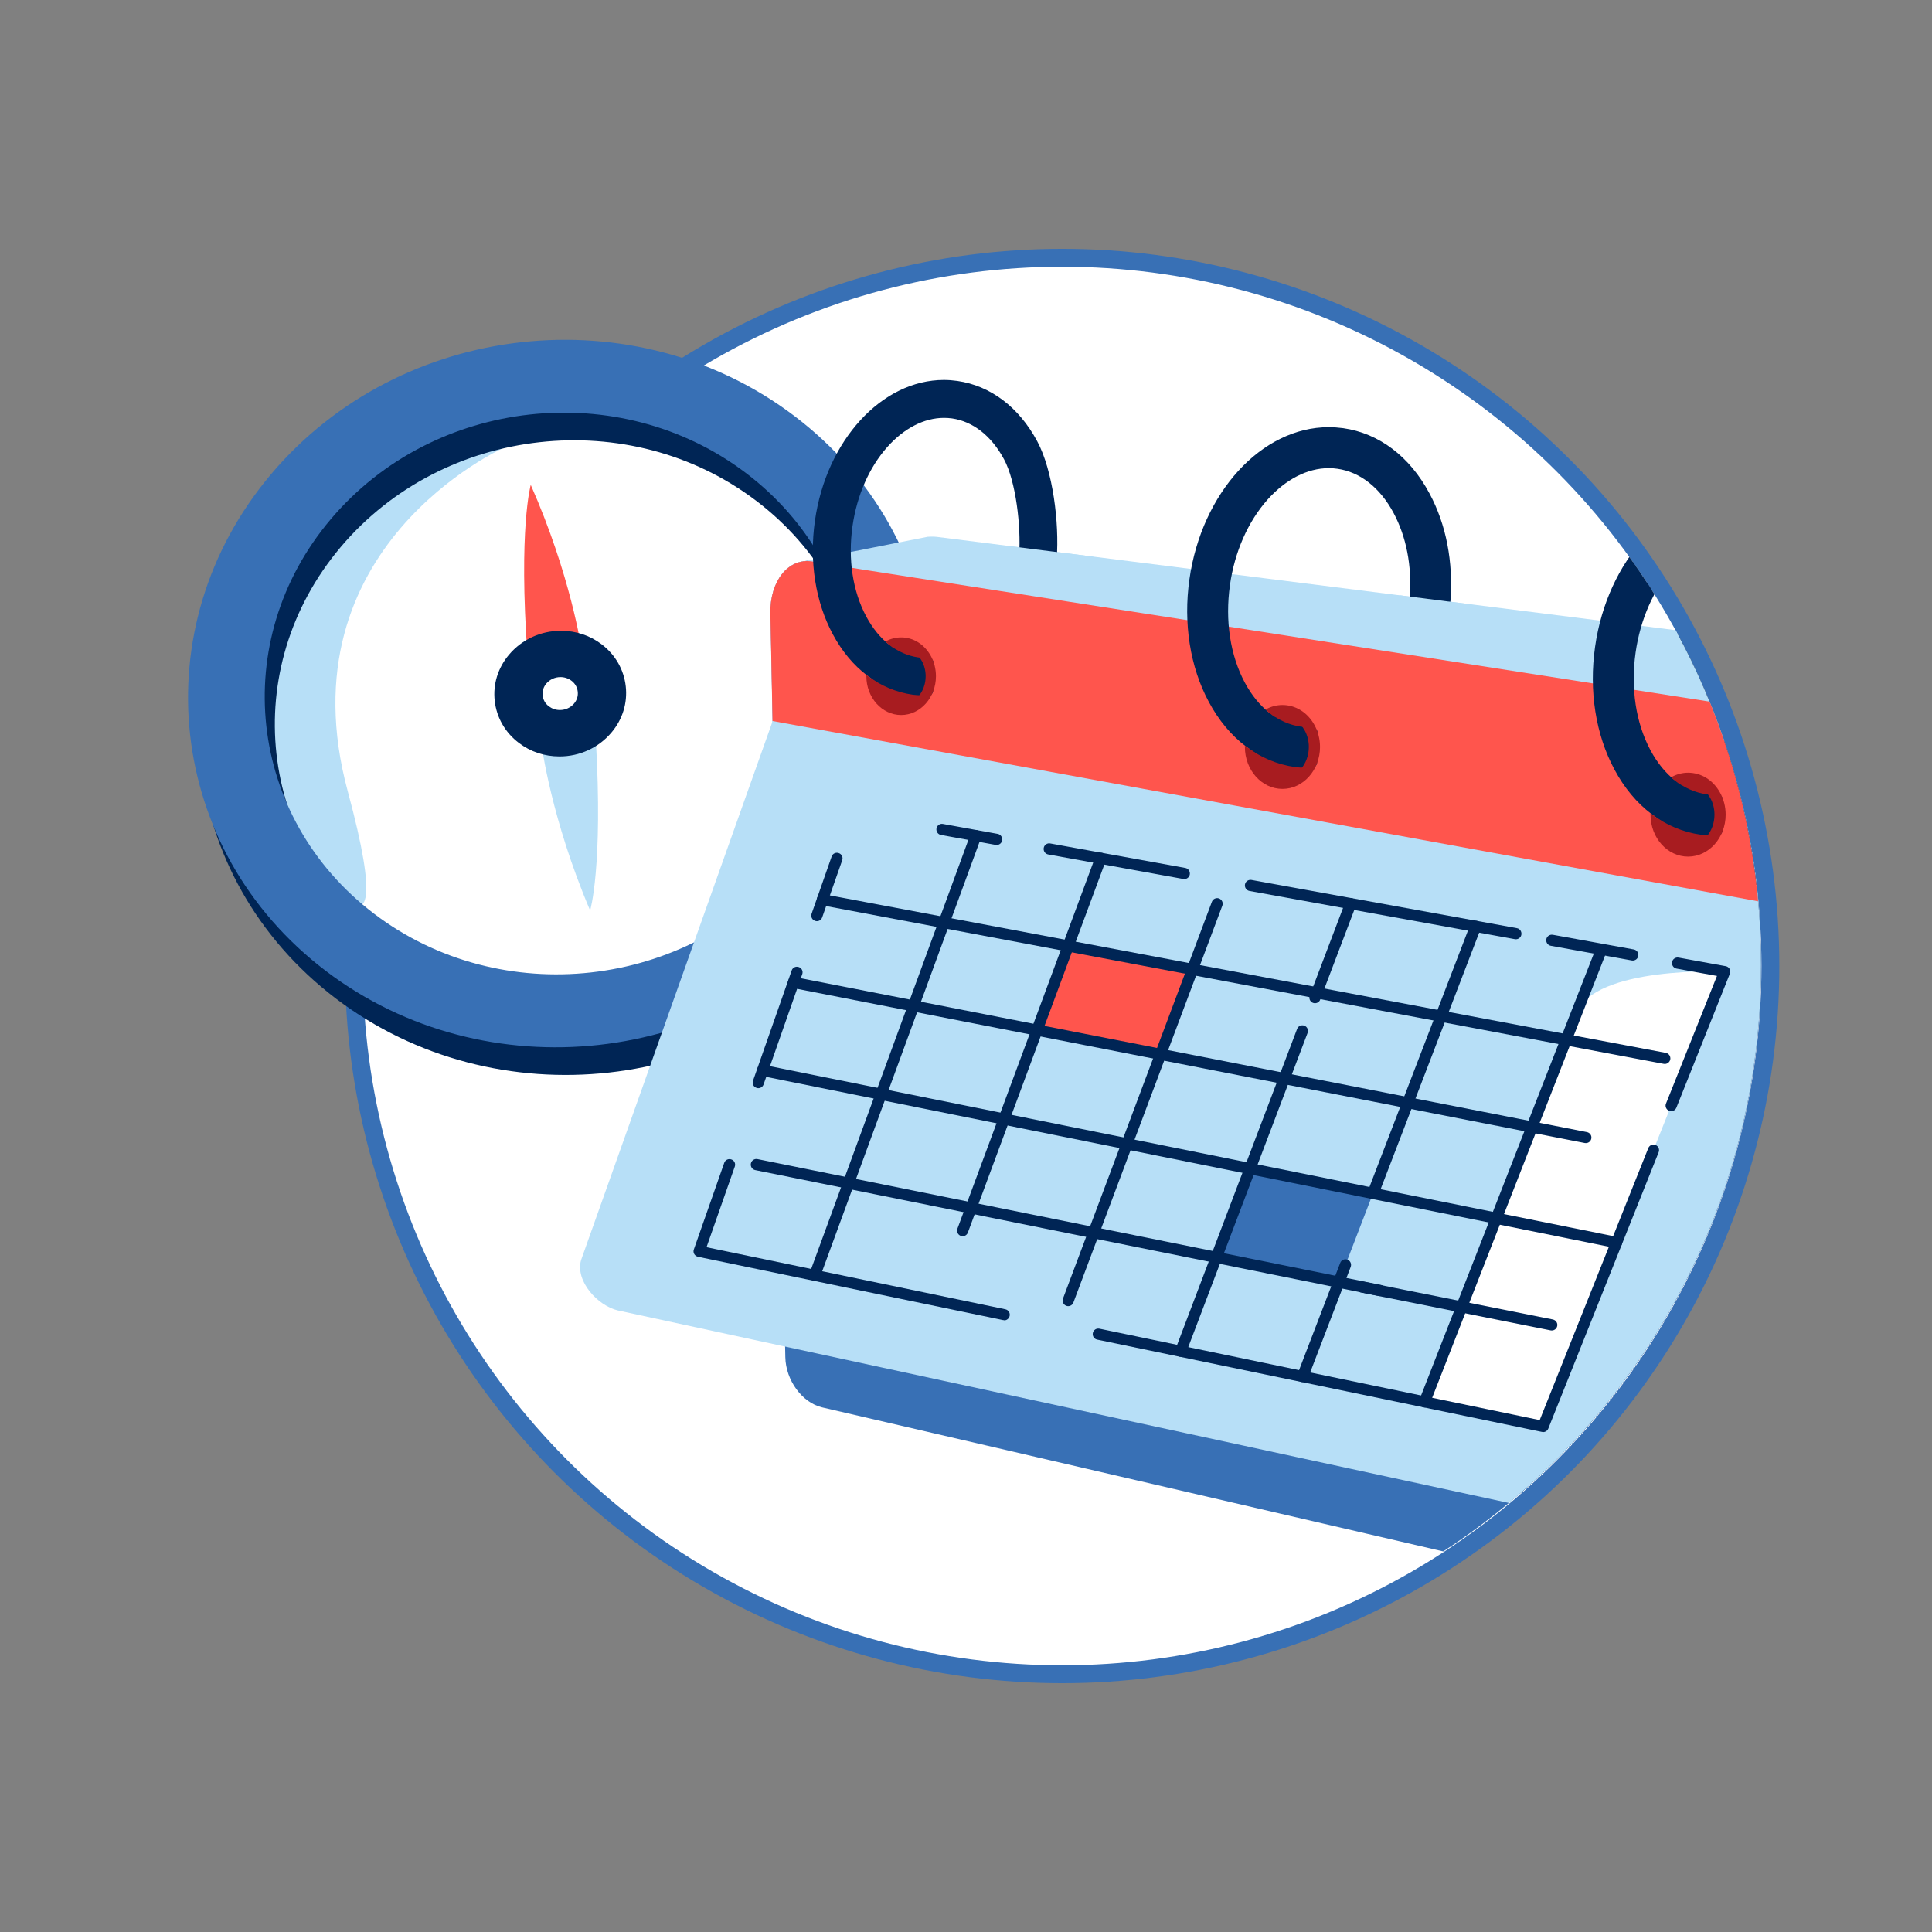 <?xml version="1.0" encoding="UTF-8"?><svg id="Layer_1" xmlns="http://www.w3.org/2000/svg" xmlns:xlink="http://www.w3.org/1999/xlink" viewBox="0 0 216 216"><rect x="0" y="0" width="216" height="216" fill="#808080" stroke="none"/><defs><style>.cls-1{fill:none;}.cls-1,.cls-2,.cls-3,.cls-4,.cls-5,.cls-6,.cls-7,.cls-8{stroke-width:0px;}.cls-9{stroke:#3870b5;stroke-miterlimit:10;stroke-width:2px;}.cls-9,.cls-6{fill:#fff;}.cls-10{clip-path:url(#clippath-1);}.cls-11{clip-path:url(#clippath-3);}.cls-2{fill:#3870b5;}.cls-3{fill:#d90f03;}.cls-4{fill:#a81c20;}.cls-5{fill:#b7dff7;}.cls-7{fill:#ff554d;}.cls-8{fill:#002555;}</style><clipPath id="clippath"><circle class="cls-1" cx="-119.51" cy="333.42" r="78.31"/></clipPath><clipPath id="clippath-1"><circle class="cls-1" cx="-128.06" cy="123.58" r="78.12"/></clipPath><clipPath id="clippath-3"><path class="cls-1" d="m196.77,103.81c2.28,43.09-30.8,79.88-73.89,82.16-39.7,2.1-74.05-25.82-81-63.93-.59-3.25-14.24-15.24-14.24-15.24,0,0-10.57-11.07-9.49-22.37,3.6-37.56,16.03-35.6,23.05-42.71s38.09-2.08,47.94-6.11c7.9-3.23,16.47-5.22,25.48-5.7,43.09-2.28,79.88,30.8,82.16,73.89Z"/></clipPath></defs><g class="cls-10"><g id="character_1"><polygon class="cls-3" points="23.04 73.51 14.38 125.98 -49.37 144.67 -66.34 149.64 -82.01 110.1 -40.64 91.67 5.65 71.06 23.04 73.51"/></g></g><circle class="cls-9" cx="118.75" cy="108" r="79.18"/><circle class="cls-1" cx="118.75" cy="108" r="79.18"/><g class="cls-11"><polygon class="cls-6" points="25.53 76.86 32.47 57.87 54.12 43.94 77.56 47.06 99.93 68.24 90.15 101.31 60.67 113.06 37.43 104.08 26.8 87.88 25.53 76.86"/><path class="cls-5" d="m38.88,88.47c3.44,12.72,2.1,14.25-.39,11.9-.06-.07-.13-.15-.19-.22-12.77-14.37-9.31-33.34,4.86-44.1,4.01-3.04,8.54-5.04,13.25-6.03-.15.07-24.93,11.1-17.53,38.45Z"/><path class="cls-8" d="m89.96,49.61c-17.85-13.55-44.05-10.64-58.52,6.49-14.47,17.13-11.73,42,6.13,55.55,17.85,13.55,44.05,10.64,58.52-6.49,14.47-17.13,11.73-42-6.13-55.55Zm-47,55.64c-14.17-10.76-16.35-30.5-4.86-44.1,11.49-13.6,32.29-15.91,46.46-5.15,14.17,10.76,16.35,30.5,4.86,44.1-11.49,13.6-32.29,15.91-46.46,5.15Z"/><path class="cls-2" d="m88.83,46.52c-17.85-13.55-44.05-10.64-58.52,6.49-14.47,17.13-11.73,42,6.13,55.55,17.85,13.55,44.05,10.64,58.52-6.49,14.47-17.13,11.73-42-6.13-55.55Zm-47,55.64c-14.17-10.76-16.35-30.5-4.86-44.1,11.49-13.6,32.29-15.91,46.46-5.15,14.17,10.76,16.35,30.5,4.86,44.1-11.49,13.6-32.29,15.91-46.46,5.15Z"/><path class="cls-7" d="m59.34,54.2s-1.39,4.86-.36,19.17l6.03-.81s-1.17-8.17-5.68-18.37Z"/><path class="cls-5" d="m65.98,101.78s1.46-4.84.63-19.17l-6.05.72s1.05,8.19,5.41,18.45Z"/><path class="cls-6" d="m66.96,72.42c-2.95-2.24-7.27-1.76-9.66,1.07-2.39,2.83-1.93,6.93,1.01,9.17,2.95,2.24,7.27,1.76,9.66-1.07,2.39-2.83,1.93-6.93-1.01-9.17Z"/><path class="cls-8" d="m62.55,84.57c-1.67,0-3.24-.52-4.54-1.51-1.53-1.16-2.49-2.83-2.7-4.7-.21-1.87.36-3.71,1.61-5.18,1.43-1.69,3.54-2.66,5.8-2.66,1.67,0,3.24.52,4.54,1.51,1.53,1.16,2.49,2.83,2.7,4.7.21,1.87-.36,3.71-1.61,5.18-1.43,1.69-3.54,2.66-5.8,2.66Z"/><path class="cls-6" d="m62.66,75.7c-.61,0-1.18.26-1.57.71-.33.39-.48.86-.42,1.35.05.48.3.92.71,1.22.35.26.77.4,1.22.4.61,0,1.18-.26,1.57-.71.33-.39.48-.86.42-1.35-.05-.48-.3-.92-.71-1.22-.35-.26-.77-.4-1.22-.4Z"/><path class="cls-8" d="m89.78,63.31l10.42-1.56s.66-.04,1,.01l114.84,12.86c3.18.5,5.13,4.02,4.35,7.82l-17.85,86.69c-.24,1.17-.87,2.15-1.72,2.83,0,0-.04.03-.04.03-.04.03-.09.07-.13.1l-8.79,6.68-7.89-8.9-83.09-19.22c-2.22-.51-4.06-3.01-4.11-5.59l-1.62-75.34-5.37-6.4Z"/><path class="cls-8" d="m191.86,179.39c-.17,0-.34-.07-.47-.21l-7.76-8.75-82.89-19.18c-2.52-.58-4.53-3.3-4.59-6.18l-1.61-75.12-5.23-6.23c-.14-.17-.17-.16-.09-.37.08-.21.88-.18,1.1-.21l9.8-1.99s.04,0,.05,0c.01,0,.27-.02.55-.02.24,0,.42.01.57.03l115.08,12.98s0,0,0,0c1.5.23,2.62.97,3.54,2.3,1.16,1.67,1.57,3.91,1.11,6.14l-17.85,86.69c-.26,1.27-.95,2.4-1.94,3.19,0,0,0,0-.01,0l-.04.03s-.09.07-.14.11l-8.78,6.68c-.11.09-.25.13-.38.13ZM90.97,63.76l4.66,5.55c.09.11.14.24.15.39l1.62,75.34c.05,2.3,1.67,4.54,3.63,5l83.09,19.22c.13.03.24.1.33.19l7.51,8.47,8.33-6.33s0,0,.01,0c.04-.03.08-.06.12-.09l.04-.03c.76-.61,1.29-1.48,1.49-2.46l17.85-86.69c.39-1.9.06-3.79-.91-5.18-.73-1.05-1.74-1.71-2.91-1.89l-114.83-12.86s-.02,0-.03,0c-.05,0-.16-.02-.4-.02-.2,0-.38,0-.45.01l-9.29,1.39Z"/><path class="cls-2" d="m193.84,175.92c-.55,2.68-3.1,4.34-5.7,3.74l-96.22-22.31c-2.23-.52-4.07-3.02-4.12-5.62l-1.66-83.18c-.07-3.59,2.01-6.2,4.67-5.78l116.56,18.2c3.19.5,5.15,4.04,4.36,7.85l-17.9,87.11Z"/><path class="cls-5" d="m184.62,166.4c-1.09,2.62-4.55,4.14-7.14,3.53l-108.4-23.42c-2.23-.52-4.78-3.26-4.12-5.62l21.43-60.29-.24-12.06c-.07-3.59,2.01-6.2,4.67-5.78l116.56,18.2c3.19.5,5.15,4.04,4.36,7.85l-2.92,14.19s-17.87,48.18-24.2,63.39Z"/><path class="cls-8" d="m101.23,61.2l115.13,12.92c3.19.5,5.15,4.04,4.36,7.85l-2.76,13.42-9.14,7.62-117.45-38.36-1.58-1.89,10.44-1.57s.66-.04,1.01.01Z"/><polygon class="cls-7" points="119.47 105.94 133.45 108.41 129.76 117.87 116.22 115.23 119.47 105.94"/><path class="cls-6" d="m159.27,156.73s13.53-34.25,16.96-43.41c2.01-5.36,16.59-4.7,16.59-4.7l-20.3,50.85-13.25-2.75Z"/><path class="cls-8" d="m91.33,102.99c-.07,0-.14-.01-.21-.04-.33-.11-.5-.47-.38-.8l2.24-6.39c.11-.33.47-.5.8-.38.33.11.5.47.38.8l-2.24,6.39c-.09.26-.33.42-.59.42Z"/><polygon class="cls-2" points="139.75 130.66 153.49 133.45 149.68 143.36 135.98 140.59 139.75 130.66"/><path class="cls-8" d="m84.78,121.66c-.07,0-.14-.01-.21-.04-.33-.11-.5-.47-.38-.8l4.32-12.32c.11-.33.47-.5.8-.38.33.11.5.47.38.8l-4.32,12.32c-.09.26-.33.42-.59.42Z"/><path class="cls-8" d="m112.28,147.6s-.08,0-.13-.01l-34.11-7.08c-.18-.04-.33-.15-.42-.3-.09-.16-.11-.34-.05-.51l3.4-9.69c.11-.33.47-.5.8-.38.33.11.5.47.38.8l-3.16,9.01,33.41,6.94c.34.07.55.4.48.74-.06.29-.32.5-.61.5Z"/><path class="cls-8" d="m172.52,160.1s-.08,0-.13-.01l-49.73-10.32c-.34-.07-.55-.4-.48-.74.07-.34.4-.55.74-.48l49.22,10.22,12.14-30.41c.13-.32.49-.48.81-.35.32.13.48.49.35.81l-12.34,30.9c-.1.24-.33.39-.58.39Z"/><path class="cls-8" d="m186.84,124.23c-.08,0-.16-.01-.23-.04-.32-.13-.48-.49-.35-.81l5.7-14.27-4.52-.82c-.34-.06-.56-.39-.5-.73.06-.34.39-.56.73-.5l5.27.96c.18.03.34.15.43.31.09.16.1.36.03.53l-5.98,14.98c-.1.24-.33.39-.58.39Z"/><path class="cls-8" d="m182.54,107.39s-.07,0-.11-.01l-9.05-1.64c-.34-.06-.56-.39-.5-.73.06-.34.39-.56.73-.5l9.05,1.64c.34.06.56.39.5.73-.05.3-.32.51-.61.51Z"/><path class="cls-8" d="m169.47,105.01s-.07,0-.11-.01l-29.67-5.39c-.34-.06-.56-.39-.5-.73.06-.34.39-.56.73-.5l29.67,5.39c.34.06.56.39.5.73-.05.3-.32.51-.61.51Z"/><path class="cls-8" d="m132.4,98.28s-.07,0-.11-.01l-15.1-2.74c-.34-.06-.56-.39-.5-.73.06-.34.39-.57.73-.5l15.1,2.74c.34.06.56.39.5.73-.05.3-.32.51-.61.51Z"/><path class="cls-8" d="m111.42,94.47s-.07,0-.11-.01l-6.11-1.11c-.34-.06-.56-.39-.5-.73.06-.34.39-.57.73-.5l6.11,1.11c.34.06.56.39.5.73-.05.3-.32.51-.61.51Z"/><path class="cls-8" d="m186.13,118.95s-.08,0-.12-.01l-94.18-17.74c-.34-.06-.56-.39-.5-.73.06-.34.39-.56.73-.5l94.18,17.74c.34.06.56.39.5.73-.06.3-.32.51-.61.51Z"/><path class="cls-8" d="m177.3,127.8s-.08,0-.12-.01l-88.59-17.34c-.34-.07-.56-.39-.49-.73.07-.34.39-.56.73-.49l88.59,17.34c.34.07.56.39.49.73-.06.3-.32.5-.61.5Z"/><path class="cls-8" d="m180.73,139.54s-.08,0-.12-.01l-95.47-19.24c-.34-.07-.56-.4-.49-.74.07-.34.4-.56.74-.49l95.47,19.24c.34.07.56.4.49.74-.06.3-.32.5-.61.5Z"/><path class="cls-8" d="m154.27,144.9s-.08,0-.12-.01l-69.71-14.07c-.34-.07-.56-.4-.49-.74.07-.34.4-.56.74-.49l69.71,14.07c.34.07.56.4.49.74-.06.3-.32.5-.61.5Z"/><path class="cls-8" d="m173.49,148.75s-.08,0-.12-.01l-21.23-4.24c-.34-.07-.56-.4-.49-.73.07-.34.4-.56.73-.49l21.23,4.24c.34.07.56.4.49.73-.06.3-.32.5-.61.5Z"/><path class="cls-8" d="m159.27,157.35c-.08,0-.15-.01-.23-.04-.32-.13-.48-.49-.35-.81l19.78-50.6c.13-.32.49-.48.81-.35.32.13.48.49.35.81l-19.78,50.6c-.1.25-.33.4-.58.4Z"/><path class="cls-8" d="m145.63,154.52c-.07,0-.15-.01-.22-.04-.32-.12-.48-.48-.36-.81l4.79-12.48c.12-.32.48-.48.81-.36.32.12.48.48.36.81l-4.79,12.48c-.1.25-.33.4-.58.4Z"/><path class="cls-8" d="m153.49,134.07c-.07,0-.15-.01-.22-.04-.32-.12-.48-.48-.36-.81l11.48-29.88c.12-.32.48-.48.81-.36.32.12.48.48.36.81l-11.48,29.88c-.1.25-.33.4-.58.4Z"/><path class="cls-8" d="m132,151.69c-.07,0-.15-.01-.22-.04-.32-.12-.48-.48-.36-.81l13.6-35.81c.12-.32.48-.48.81-.36.32.12.48.48.36.81l-13.6,35.81c-.09.25-.33.4-.58.4Z"/><path class="cls-8" d="m147.01,112.16c-.07,0-.15-.01-.22-.04-.32-.12-.48-.48-.36-.81l3.99-10.5c.12-.32.48-.48.81-.36.32.12.48.48.36.81l-3.99,10.5c-.09.25-.33.4-.58.4Z"/><path class="cls-8" d="m119.43,146.03c-.07,0-.15-.01-.22-.04-.32-.12-.49-.48-.37-.8l16.65-44.37c.12-.32.48-.49.8-.37.32.12.49.48.37.8l-16.65,44.37c-.09.25-.33.41-.58.41Z"/><path class="cls-8" d="m107.63,138.21c-.07,0-.15-.01-.22-.04-.32-.12-.49-.48-.37-.8l15.44-41.63c.12-.32.48-.49.8-.37.32.12.49.48.37.8l-15.44,41.63c-.09.25-.33.41-.59.41Z"/><path class="cls-8" d="m91.09,143.2c-.07,0-.14-.01-.21-.04-.32-.12-.49-.48-.37-.8l18.01-49.15c.12-.32.48-.49.8-.37.32.12.49.48.37.8l-18.01,49.15c-.09.25-.33.41-.59.41Z"/><path class="cls-5" d="m209.54,85.12l-95.26-12.98-22.92-7.49-1.58-1.89,13.94-2.75s.66-.04,1.01.01l111.63,14.1c1.46.23,2.67,1.1,3.47,2.34l-10.28,8.65Z"/><path class="cls-7" d="m207.37,80.97c3.19.5,5.15,4.04,4.36,7.85l-2.92,14.19-122.44-22.4-.24-12.06c-.07-3.59,2.01-6.2,4.67-5.78l5.66.91,110.9,17.29Z"/><path class="cls-4" d="m139.91,82.49c-.07.33-.11.67-.11,1.02,0,2.24,1.6,4.06,3.58,4.06s3.58-1.82,3.58-4.06c0-.79-.2-1.54-.55-2.16-.63-1.14-1.75-1.9-3.03-1.9-.54,0-1.06.14-1.52.38l-1.94,2.66Z"/><path class="cls-8" d="m146.61,85.24c-.07,0-1.24-.03-1.75-.11-3.81-.54-7.07-3.02-9.19-6.97-2.03-3.79-2.77-8.52-2.09-13.32,1.33-9.38,7.76-16.46,14.95-16.46.51,0,1.02.04,1.53.11,3.81.54,7.07,3.02,9.19,6.97,1.8,3.36,2.59,7.47,2.27,11.71l-3.3-.42c.24-3.55-.41-6.96-1.9-9.72-1.61-3-4-4.87-6.73-5.26-.35-.05-.71-.08-1.06-.08-2.57,0-5.17,1.32-7.31,3.73-2.26,2.54-3.81,6.05-4.35,9.88-.58,4.11.03,8.12,1.73,11.29,1.61,3,4,4.87,6.73,5.26.35.05,1.24.07,1.33.07l-.05,3.32Z"/><path class="cls-8" d="m143.38,81.71s2.55,1.79,0,3.61h3.77l-.42-3.23-3.35-.38Z"/><path class="cls-8" d="m146.62,85.87c-.17,0-1.31-.04-1.83-.11-4.01-.57-7.44-3.16-9.65-7.3-2.09-3.9-2.86-8.77-2.16-13.7,1.37-9.69,8.07-17,15.57-17,.54,0,1.08.04,1.62.11,4.01.57,7.44,3.16,9.65,7.3,1.87,3.48,2.67,7.65,2.34,12.05-.01.17-.1.33-.23.44-.13.11-.3.16-.47.14l-3.3-.42c-.33-.04-.57-.33-.54-.66.24-3.47-.39-6.71-1.82-9.38-1.51-2.82-3.74-4.57-6.27-4.93-.32-.05-.65-.07-.97-.07-2.39,0-4.82,1.25-6.85,3.52-2.18,2.45-3.68,5.84-4.2,9.55-.56,3.98.03,7.85,1.66,10.9,1.51,2.82,3.74,4.57,6.27,4.93.3.04,1.12.07,1.23.06,0,0,0,0,0,0,.34,0,.62.27.63.61,0,.34-.26.63-.6.64-.11,0-1.04-.02-1.44-.08-2.93-.42-5.49-2.4-7.19-5.58-1.76-3.29-2.4-7.43-1.8-11.67.56-3.95,2.16-7.58,4.51-10.21,2.26-2.54,5.03-3.94,7.78-3.94.38,0,.77.03,1.15.08,2.93.42,5.49,2.4,7.19,5.58,1.46,2.72,2.15,5.99,2,9.47l2.06.26c.19-3.88-.6-7.66-2.24-10.71-2.02-3.78-5.12-6.14-8.73-6.65-.48-.07-.96-.1-1.44-.1-6.88,0-13.05,6.85-14.33,15.92-.66,4.67.06,9.27,2.02,12.94,2.02,3.78,5.12,6.14,8.73,6.65.45.06,1.55.1,1.65.1,0,0,0,0,.01,0,.34,0,.61.27.62.61,0,.34-.27.63-.61.64,0,0,0,0-.01,0Z"/><path class="cls-4" d="m140.5,84.26s1.47,2.69,2.88,2.69c1.63,0,2.95-1.54,2.95-3.44,0-.66-.16-1.31-.47-1.86-.55-.99-1.48-1.58-2.48-1.58-.26,0-.75.11-.75.11-.33-.11-1.14-.85-1.14-.85.02-.02.05-.03.08-.05.57-.3,1.18-.46,1.81-.46,1.47,0,2.8.83,3.57,2.22.41.74.63,1.59.63,2.47,0,2.58-1.88,4.69-4.2,4.69s-4.2-2.1-4.2-4.69c0-.05,0-.1,0-.15,0,0,1.14.82,1.32.9Z"/><polygon class="cls-5" points="156.46 66.55 164.27 67.55 159.1 68.93 156.46 66.55"/><path class="cls-4" d="m185.27,90.06c-.07.33-.11.67-.11,1.02,0,2.24,1.6,4.06,3.58,4.06s3.58-1.82,3.58-4.06c0-.79-.2-1.54-.55-2.16-.63-1.14-1.75-1.9-3.03-1.9-.54,0-1.06.14-1.52.38l-1.94,2.66Z"/><path class="cls-8" d="m191.97,92.81c-.07,0-1.24-.03-1.75-.11-3.81-.54-7.07-3.02-9.19-6.97-2.03-3.79-2.77-8.52-2.09-13.32,1.33-9.38,7.76-16.46,14.95-16.46.51,0,1.02.04,1.53.11,3.81.54,7.07,3.02,9.19,6.97,1.8,3.36,2.59,7.47,2.27,11.71l-3.3-.42c.24-3.55-.41-6.96-1.9-9.72-1.61-3-4-4.87-6.73-5.26-.35-.05-.71-.08-1.06-.08-2.57,0-5.17,1.32-7.31,3.73-2.26,2.54-3.81,6.05-4.35,9.88-.58,4.11.03,8.12,1.73,11.29,1.61,3,4,4.87,6.73,5.26.35.05,1.24.07,1.33.07l-.05,3.32Z"/><path class="cls-8" d="m188.73,89.28s2.55,1.79,0,3.61h3.77l-.42-3.23-3.35-.38Z"/><path class="cls-8" d="m191.97,93.43c-.17,0-1.31-.04-1.83-.11-4.01-.57-7.44-3.16-9.65-7.3-2.09-3.9-2.86-8.77-2.16-13.7,1.37-9.69,8.07-17,15.57-17,.54,0,1.08.04,1.62.11,4.01.57,7.44,3.16,9.65,7.3,1.87,3.48,2.67,7.65,2.34,12.05-.01.17-.1.33-.23.44-.13.11-.3.16-.47.14l-3.3-.42c-.33-.04-.57-.33-.54-.66.24-3.47-.39-6.71-1.82-9.38-1.51-2.82-3.74-4.57-6.27-4.93-.32-.05-.65-.07-.97-.07-2.39,0-4.82,1.25-6.85,3.52-2.18,2.45-3.68,5.84-4.2,9.55-.56,3.98.03,7.85,1.66,10.9,1.51,2.82,3.74,4.57,6.27,4.93.3.04,1.12.07,1.23.06,0,0,0,0,0,0,.34,0,.62.27.63.61,0,.34-.26.63-.6.64-.11,0-1.04-.02-1.44-.08-2.93-.42-5.49-2.4-7.19-5.58-1.76-3.29-2.4-7.43-1.8-11.67.56-3.95,2.16-7.58,4.51-10.21,2.26-2.54,5.03-3.94,7.78-3.94.38,0,.77.03,1.15.08,2.93.42,5.49,2.4,7.19,5.58,1.46,2.72,2.15,5.99,2,9.47l2.06.26c.19-3.88-.6-7.66-2.24-10.71-2.02-3.78-5.12-6.14-8.73-6.65-.48-.07-.96-.1-1.44-.1-6.88,0-13.05,6.85-14.33,15.92-.66,4.67.06,9.27,2.02,12.94,2.02,3.78,5.12,6.14,8.73,6.65.45.06,1.55.1,1.65.1,0,0,0,0,.01,0,.34,0,.61.27.62.61,0,.34-.27.63-.61.64,0,0,0,0-.01,0Z"/><path class="cls-4" d="m185.85,91.83s1.47,2.69,2.88,2.69c1.63,0,2.95-1.54,2.95-3.44,0-.66-.16-1.31-.47-1.86-.55-.99-1.48-1.58-2.48-1.58-.26,0-.75.11-.75.11-.33-.11-1.14-.85-1.14-.85.02-.02.05-.03.08-.05.57-.3,1.18-.46,1.81-.46,1.47,0,2.8.83,3.57,2.22.41.74.63,1.59.63,2.47,0,2.58-1.88,4.69-4.2,4.69s-4.2-2.1-4.2-4.69c0-.05,0-.1,0-.15,0,0,1.14.82,1.32.9Z"/><polygon class="cls-5" points="200.85 72.17 210.77 73.42 207.89 79.13 201.02 75.13 200.85 72.17"/><path class="cls-4" d="m97.55,74.65c-.07.3-.11.62-.11.95,0,2.08,1.48,3.76,3.31,3.76s3.31-1.68,3.31-3.76c0-.74-.19-1.42-.51-2-.59-1.06-1.62-1.76-2.8-1.76-.5,0-.98.13-1.41.35l-1.8,2.46Z"/><path class="cls-8" d="m103.75,77.2c-.07,0-1.15-.03-1.62-.1-3.52-.5-6.55-2.79-8.51-6.46-1.88-3.51-2.57-7.89-1.94-12.33,1.23-8.69,7.19-15.24,13.85-15.24.47,0,.95.03,1.42.1,3.52.5,6.55,2.79,8.51,6.46,1.67,3.11,2.4,8.92,2.1,12.84l-3.05-.39c.23-3.29-.38-8.44-1.76-11-1.49-2.78-3.7-4.51-6.23-4.87-.33-.05-.66-.07-.98-.07-2.38,0-4.79,1.23-6.77,3.45-2.1,2.35-3.53,5.6-4.03,9.15-.54,3.8.03,7.52,1.6,10.45,1.49,2.78,3.7,4.51,6.23,4.87.32.05,1.15.07,1.24.07l-.05,3.07Z"/><path class="cls-8" d="m100.76,73.92s2.36,1.66,0,3.34h3.5l-.39-2.99-3.1-.35Z"/><path class="cls-8" d="m103.75,77.77c-.15,0-1.22-.04-1.7-.1-3.71-.53-6.89-2.93-8.94-6.76-1.94-3.61-2.65-8.12-2-12.69,1.27-8.97,7.47-15.74,14.42-15.74.5,0,1,.04,1.5.11,3.71.53,6.89,2.93,8.94,6.76,1.73,3.22,2.48,9.08,2.17,13.16-.01.16-.09.3-.21.4-.12.1-.28.15-.44.13l-3.05-.39c-.3-.04-.52-.31-.5-.61.22-3.21-.36-8.22-1.69-10.69-1.4-2.61-3.46-4.23-5.81-4.57-.3-.04-.6-.06-.9-.06-2.22,0-4.47,1.16-6.34,3.26-2.02,2.27-3.4,5.41-3.89,8.85-.52,3.68.02,7.27,1.54,10.1,1.4,2.61,3.46,4.23,5.81,4.57.27.04,1.04.06,1.14.06,0,0,0,0,0,0,.31,0,.57.25.58.56,0,.32-.24.58-.55.59-.1,0-.97-.02-1.34-.07-2.72-.39-5.08-2.22-6.66-5.17-1.63-3.04-2.22-6.88-1.67-10.81.52-3.66,2-7.02,4.17-9.45,2.1-2.35,4.65-3.65,7.2-3.65.35,0,.71.03,1.06.08,2.72.39,5.08,2.22,6.66,5.17,1.35,2.52,1.99,5.54,1.85,8.77l1.91.24c.17-3.59-.56-7.09-2.07-9.91-1.87-3.5-4.74-5.68-8.08-6.16-.44-.06-.89-.09-1.33-.09-6.37,0-12.08,6.34-13.27,14.75-.61,4.33.05,8.58,1.87,11.98,1.87,3.5,4.74,5.68,8.08,6.16.42.06,1.43.09,1.53.09,0,0,0,0,.01,0,.31,0,.57.25.57.57,0,.32-.25.58-.57.59,0,0,0,0-.01,0Z"/><path class="cls-4" d="m98.09,76.29s1.37,2.49,2.67,2.49c1.51,0,2.73-1.43,2.73-3.18,0-.61-.15-1.21-.44-1.72-.51-.91-1.37-1.46-2.3-1.46-.24,0-.69.1-.69.1-.3-.1-1.06-.79-1.06-.79.02-.02.05-.03.07-.05.53-.28,1.09-.42,1.68-.42,1.36,0,2.59.77,3.31,2.06.38.68.58,1.47.58,2.28,0,2.39-1.75,4.34-3.89,4.34s-3.89-1.95-3.89-4.34c0-.05,0-.09,0-.14,0,0,1.05.76,1.22.83Z"/><polygon class="cls-5" points="112.69 61.03 122.25 62.24 117.25 64.02 111.82 63.59 112.69 61.03"/></g></svg>